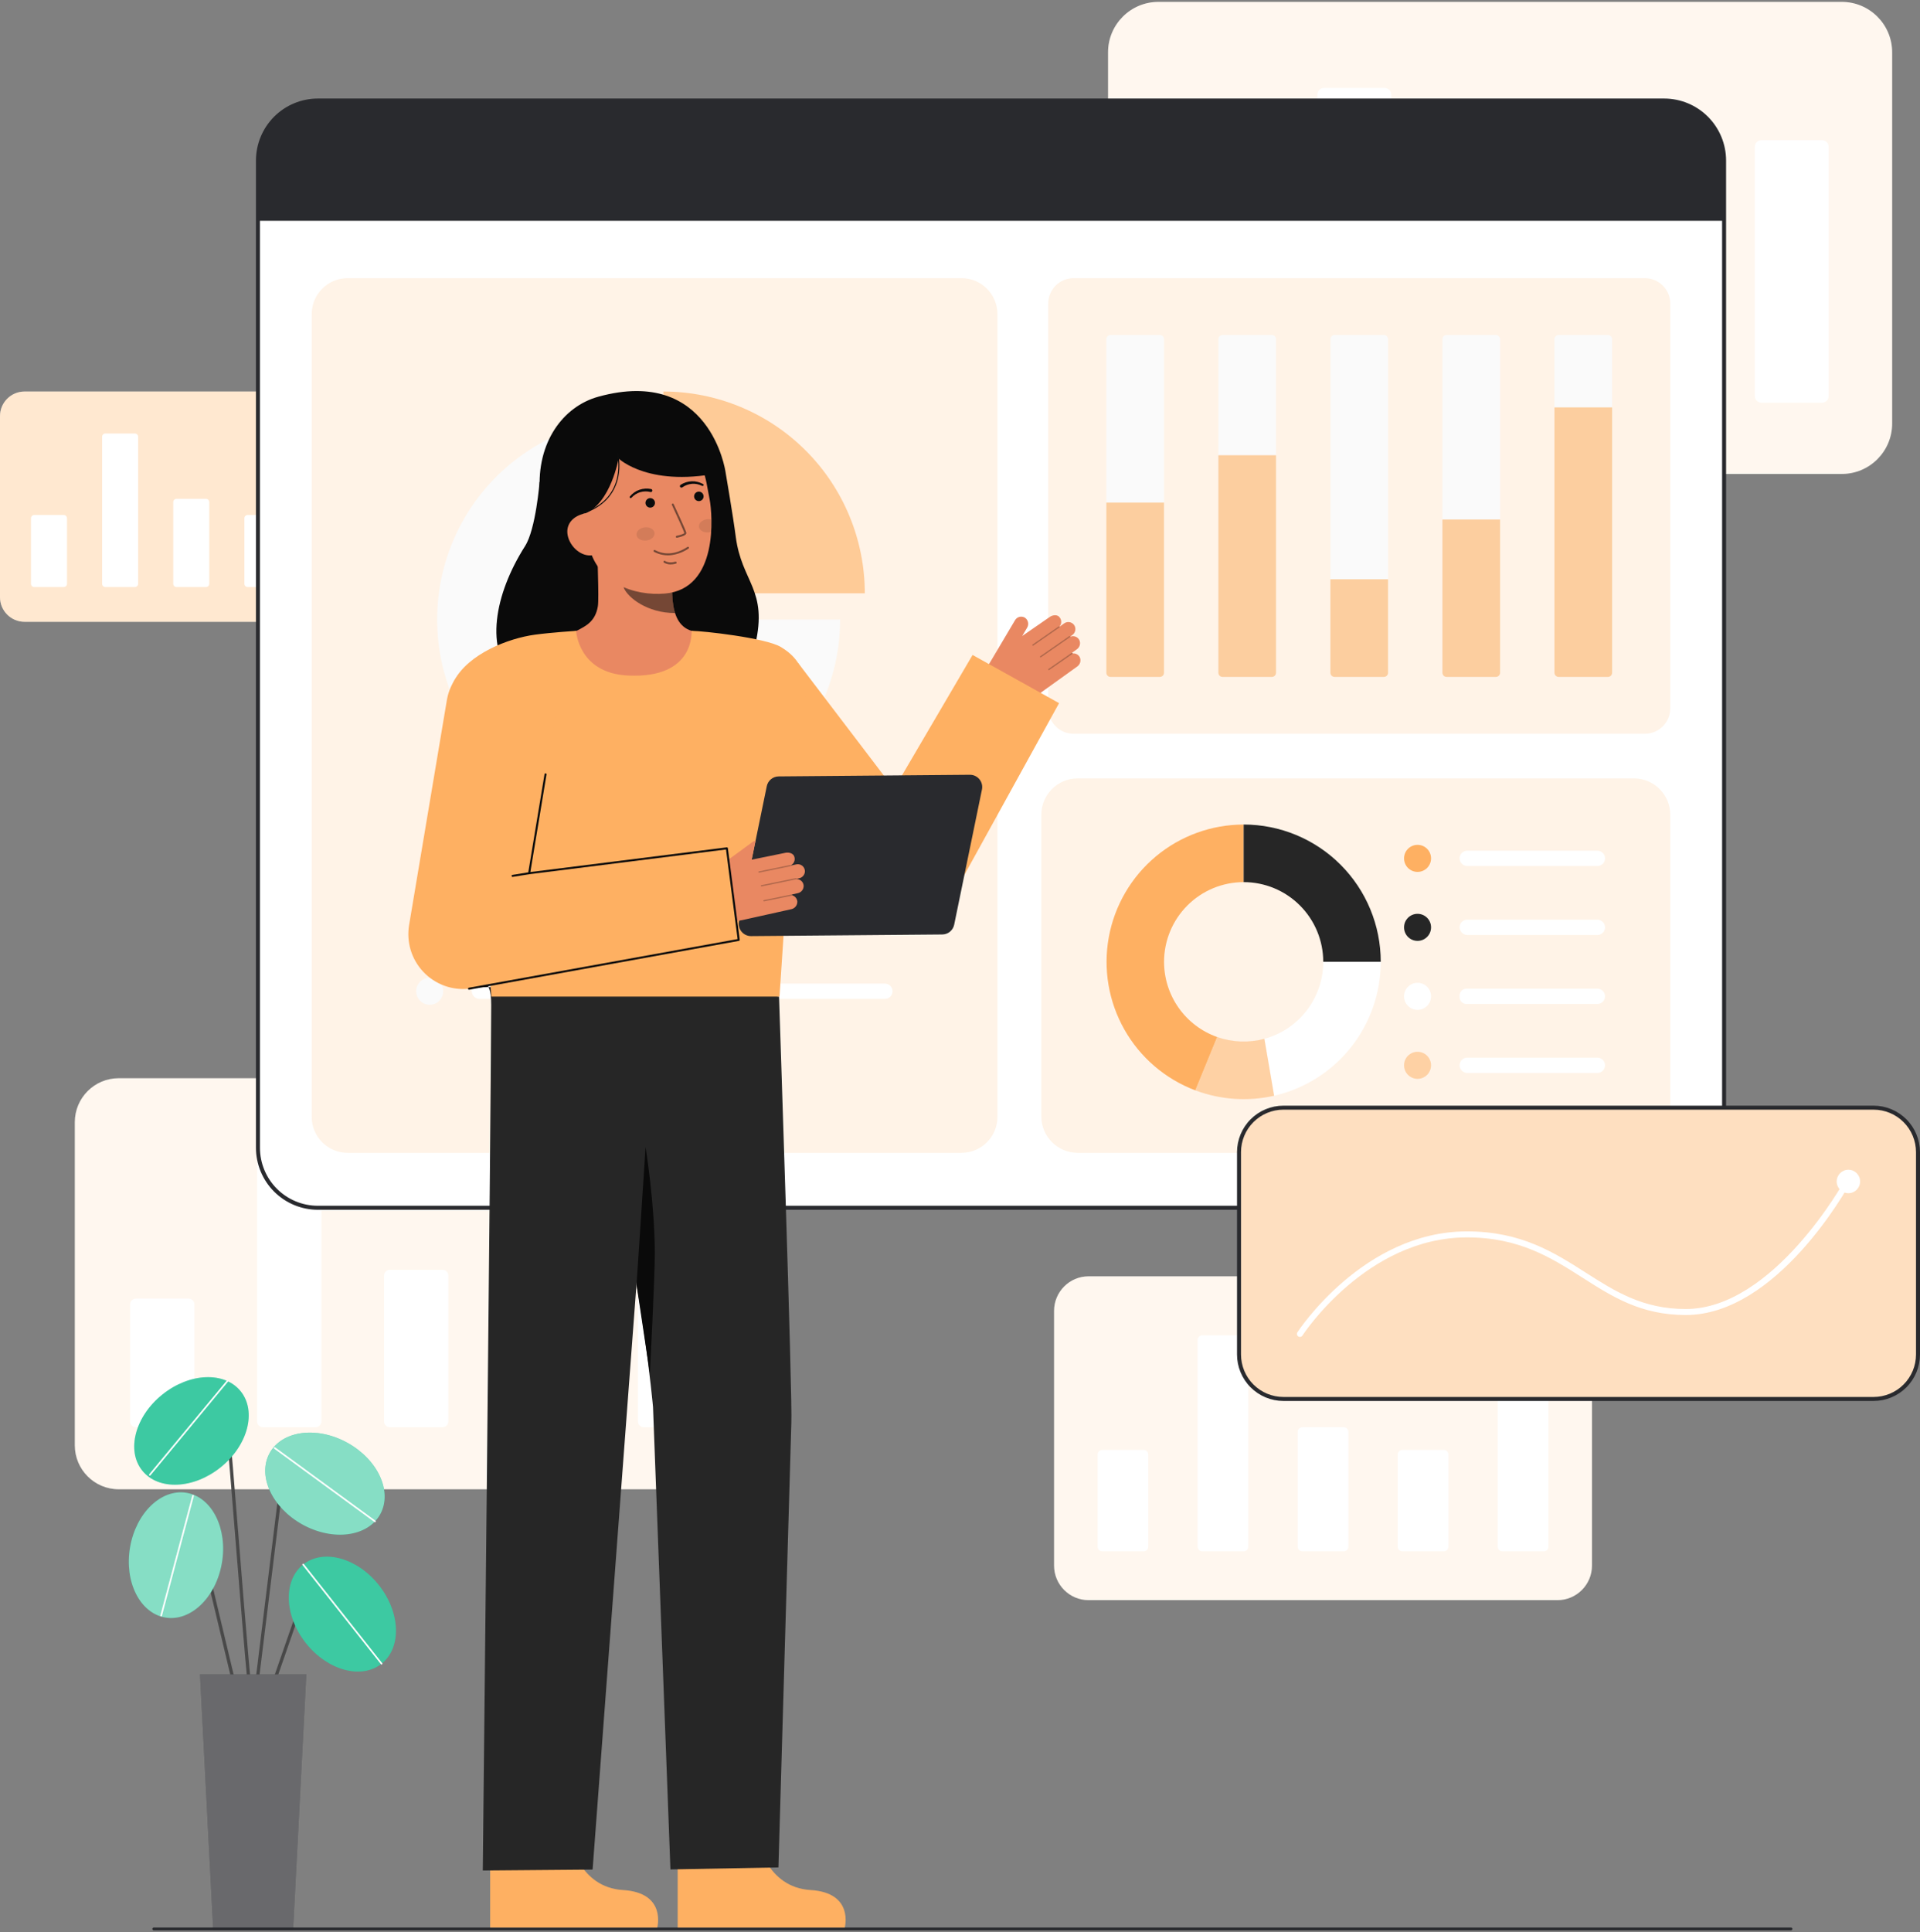 <svg width="654" height="658" viewBox="0 0 654 658" fill="none" xmlns="http://www.w3.org/2000/svg">
<rect x="0" y="0" width="654" height="658" fill="#808080" stroke="none"/>
<g clip-path="url(#clip0_390_1644)">
<path d="M530.5 434.633H370.811C364.31 434.633 359.04 439.91 359.04 446.42V533.132C359.04 539.642 364.31 544.919 370.811 544.919H530.5C537.001 544.919 542.272 539.642 542.272 533.132V446.42C542.272 439.91 537.001 434.633 530.5 434.633Z" fill="white"/>
<path opacity="0.1" d="M530.5 434.633H370.811C364.31 434.633 359.04 439.91 359.04 446.42V533.132C359.04 539.642 364.31 544.919 370.811 544.919H530.5C537.001 544.919 542.272 539.642 542.272 533.132V446.42C542.272 439.91 537.001 434.633 530.5 434.633Z" fill="#FEB062"/>
<path d="M491.799 493.768H477.66C476.799 493.768 476.101 494.466 476.101 495.328V526.71C476.101 527.572 476.799 528.27 477.66 528.27H491.799C492.66 528.27 493.358 527.572 493.358 526.71V495.328C493.358 494.466 492.66 493.768 491.799 493.768Z" fill="white"/>
<path d="M525.873 466.935H511.733C510.873 466.935 510.175 467.633 510.175 468.495V526.71C510.175 527.572 510.873 528.271 511.733 528.271H525.873C526.734 528.271 527.432 527.572 527.432 526.71V468.495C527.432 467.633 526.734 466.935 525.873 466.935Z" fill="white"/>
<path d="M389.577 493.768H375.437C374.576 493.768 373.878 494.466 373.878 495.328V526.71C373.878 527.572 374.576 528.27 375.437 528.27H389.577C390.437 528.27 391.135 527.572 391.135 526.71V495.328C391.135 494.466 390.437 493.768 389.577 493.768Z" fill="white"/>
<path d="M423.651 454.733H409.512C408.651 454.733 407.953 455.432 407.953 456.294V526.71C407.953 527.572 408.651 528.27 409.512 528.27H423.651C424.512 528.27 425.21 527.572 425.21 526.71V456.294C425.21 455.432 424.512 454.733 423.651 454.733Z" fill="white"/>
<path d="M457.725 486.034H443.586C442.725 486.034 442.027 486.733 442.027 487.595V526.71C442.027 527.572 442.725 528.27 443.586 528.27H457.725C458.586 528.27 459.284 527.572 459.284 526.71V487.595C459.284 486.733 458.586 486.034 457.725 486.034Z" fill="white"/>
<path d="M243.1 367.18H40.427C32.175 367.18 25.486 373.878 25.486 382.14V492.193C25.486 500.455 32.175 507.153 40.427 507.153H243.1C251.352 507.153 258.041 500.455 258.041 492.193V382.14C258.041 373.878 251.352 367.18 243.1 367.18Z" fill="white"/>
<path opacity="0.1" d="M243.1 367.18H40.427C32.175 367.18 25.486 373.878 25.486 382.14V492.193C25.486 500.455 32.175 507.153 40.427 507.153H243.1C251.352 507.153 258.041 500.455 258.041 492.193V382.14C258.041 373.878 251.352 367.18 243.1 367.18Z" fill="#FEB062"/>
<path d="M193.983 442.232H176.037C174.944 442.232 174.059 443.119 174.059 444.213V484.042C174.059 485.136 174.944 486.022 176.037 486.022H193.983C195.075 486.022 195.961 485.136 195.961 484.042V444.213C195.961 443.119 195.075 442.232 193.983 442.232Z" fill="white"/>
<path d="M237.229 408.177H219.283C218.19 408.177 217.305 409.064 217.305 410.157V484.043C217.305 485.137 218.19 486.024 219.283 486.024H237.229C238.321 486.024 239.207 485.137 239.207 484.043V410.157C239.207 409.064 238.321 408.177 237.229 408.177Z" fill="white"/>
<path d="M64.243 442.232H46.297C45.205 442.232 44.319 443.119 44.319 444.213V484.042C44.319 485.136 45.205 486.022 46.297 486.022H64.243C65.335 486.022 66.221 485.136 66.221 484.042V444.213C66.221 443.119 65.335 442.232 64.243 442.232Z" fill="white"/>
<path d="M107.49 392.691H89.543C88.451 392.691 87.565 393.578 87.565 394.672V484.042C87.565 485.136 88.451 486.023 89.543 486.023H107.49C108.582 486.023 109.468 485.136 109.468 484.042V394.672C109.468 393.578 108.582 392.691 107.49 392.691Z" fill="white"/>
<path d="M150.736 432.417H132.79C131.698 432.417 130.812 433.304 130.812 434.398V484.042C130.812 485.136 131.698 486.022 132.79 486.022H150.736C151.829 486.022 152.714 485.136 152.714 484.042V434.398C152.714 433.304 151.829 432.417 150.736 432.417Z" fill="white"/>
<path d="M627.356 0.642H394.587C385.11 0.642 377.428 8.334 377.428 17.823V144.219C377.428 153.709 385.11 161.401 394.587 161.401H627.356C636.833 161.401 644.516 153.709 644.516 144.219V17.823C644.516 8.334 636.833 0.642 627.356 0.642Z" fill="white"/>
<path opacity="0.1" d="M627.356 0.642H394.587C385.11 0.642 377.428 8.334 377.428 17.823V144.219C377.428 153.709 385.11 161.401 394.587 161.401H627.356C636.833 161.401 644.516 153.709 644.516 144.219V17.823C644.516 8.334 636.833 0.642 627.356 0.642Z" fill="#FEB062"/>
<path d="M570.946 86.841H550.335C549.081 86.841 548.063 87.859 548.063 89.115V134.859C548.063 136.115 549.081 137.134 550.335 137.134H570.946C572.201 137.134 573.218 136.115 573.218 134.859V89.115C573.218 87.859 572.201 86.841 570.946 86.841Z" fill="white"/>
<path d="M620.614 47.727H600.003C598.749 47.727 597.731 48.745 597.731 50.001V134.859C597.731 136.115 598.749 137.133 600.003 137.133H620.614C621.868 137.133 622.886 136.115 622.886 134.859V50.001C622.886 48.745 621.868 47.727 620.614 47.727Z" fill="white"/>
<path d="M421.941 86.841H401.33C400.075 86.841 399.058 87.859 399.058 89.115V134.859C399.058 136.115 400.075 137.134 401.33 137.134H421.941C423.195 137.134 424.212 136.115 424.212 134.859V89.115C424.212 87.859 423.195 86.841 421.941 86.841Z" fill="white"/>
<path d="M471.609 29.942H450.998C449.744 29.942 448.727 30.961 448.727 32.217V134.859C448.727 136.115 449.744 137.133 450.998 137.133H471.609C472.864 137.133 473.881 136.115 473.881 134.859V32.217C473.881 30.961 472.864 29.942 471.609 29.942Z" fill="white"/>
<path d="M521.277 75.567H500.666C499.412 75.567 498.395 76.586 498.395 77.842V134.858C498.395 136.114 499.412 137.133 500.666 137.133H521.277C522.532 137.133 523.549 136.114 523.549 134.858V77.842C523.549 76.586 522.532 75.567 521.277 75.567Z" fill="white"/>
<path d="M121.921 133.33H8.37C3.748 133.33 0 137.083 0 141.711V203.371C0 208 3.748 211.752 8.37 211.752H121.921C126.544 211.752 130.292 208 130.292 203.371V141.711C130.292 137.083 126.544 133.33 121.921 133.33Z" fill="white"/>
<path opacity="0.3" d="M121.921 133.33H8.37C3.748 133.33 0 137.083 0 141.711V203.371C0 208 3.748 211.752 8.37 211.752H121.921C126.544 211.752 130.292 208 130.292 203.371V141.711C130.292 137.083 126.544 133.33 121.921 133.33Z" fill="#FEB062"/>
<path d="M94.403 175.379H84.348C83.736 175.379 83.24 175.876 83.24 176.488V198.804C83.24 199.416 83.736 199.913 84.348 199.913H94.403C95.015 199.913 95.511 199.416 95.511 198.804V176.488C95.511 175.876 95.015 175.379 94.403 175.379Z" fill="white"/>
<path d="M118.632 156.299H108.577C107.965 156.299 107.469 156.796 107.469 157.408V198.804C107.469 199.416 107.965 199.913 108.577 199.913H118.632C119.244 199.913 119.74 199.416 119.74 198.804V157.408C119.74 156.796 119.244 156.299 118.632 156.299Z" fill="white"/>
<path d="M21.715 175.379H11.66C11.048 175.379 10.552 175.876 10.552 176.488V198.804C10.552 199.416 11.048 199.913 11.66 199.913H21.715C22.326 199.913 22.823 199.416 22.823 198.804V176.488C22.823 175.876 22.326 175.379 21.715 175.379Z" fill="white"/>
<path d="M45.944 147.623H35.889C35.277 147.623 34.781 148.12 34.781 148.732V198.804C34.781 199.417 35.277 199.913 35.889 199.913H45.944C46.556 199.913 47.052 199.417 47.052 198.804V148.732C47.052 148.12 46.556 147.623 45.944 147.623Z" fill="white"/>
<path d="M70.173 169.88H60.118C59.506 169.88 59.01 170.377 59.01 170.989V198.803C59.01 199.416 59.506 199.913 60.118 199.913H70.173C70.785 199.913 71.281 199.416 71.281 198.803V170.989C71.281 170.377 70.785 169.88 70.173 169.88Z" fill="white"/>
<path d="M108.256 411.294L566.875 411.294C578.138 411.294 587.268 402.152 587.268 390.875V54.659C587.268 43.382 578.138 34.24 566.875 34.24L108.256 34.24C96.994 34.24 87.864 43.382 87.864 54.659L87.864 390.875C87.864 402.152 96.994 411.294 108.256 411.294Z" fill="white"/>
<path d="M87.183 390.875V54.658C87.189 49.064 89.412 43.701 93.362 39.745C97.312 35.79 102.669 33.565 108.255 33.559H566.874C572.461 33.565 577.817 35.79 581.768 39.745C585.718 43.701 587.94 49.064 587.946 54.658V390.875C587.94 396.469 585.718 401.832 581.768 405.787C577.817 409.743 572.461 411.968 566.874 411.974H108.255C102.669 411.968 97.312 409.743 93.362 405.787C89.412 401.832 87.189 396.469 87.183 390.875V390.875ZM108.255 34.92C103.029 34.926 98.019 37.008 94.323 40.708C90.628 44.408 88.549 49.425 88.543 54.658V390.875C88.549 396.108 90.627 401.125 94.323 404.825C98.019 408.526 103.029 410.607 108.255 410.613H566.874C572.101 410.607 577.111 408.526 580.807 404.825C584.503 401.125 586.581 396.108 586.587 390.875V54.658C586.581 49.425 584.502 44.408 580.807 40.708C577.111 37.007 572.101 34.926 566.874 34.92H108.255Z" fill="#292A2E"/>
<path d="M87.864 54.656V75.203H587.265V54.656C587.265 49.241 585.116 44.047 581.292 40.218C577.468 36.389 572.281 34.237 566.872 34.237H108.256C102.848 34.237 97.661 36.389 93.837 40.218C90.012 44.047 87.864 49.241 87.864 54.656Z" fill="#292A2E"/>
<path d="M560.283 94.727H365.693C360.916 94.727 357.044 98.604 357.044 103.386V241.22C357.044 246.003 360.916 249.88 365.693 249.88H560.283C565.06 249.88 568.932 246.003 568.932 241.22V103.386C568.932 98.604 565.06 94.727 560.283 94.727Z" fill="white"/>
<path opacity="0.15" d="M560.283 94.727H365.693C360.916 94.727 357.044 98.604 357.044 103.386V241.22C357.044 246.003 360.916 249.88 365.693 249.88H560.283C565.06 249.88 568.932 246.003 568.932 241.22V103.386C568.932 98.604 565.06 94.727 560.283 94.727Z" fill="#FEB062"/>
<path d="M395.077 114.087H378.259C377.478 114.087 376.845 114.721 376.845 115.503V229.103C376.845 229.885 377.478 230.519 378.259 230.519H395.077C395.858 230.519 396.492 229.885 396.492 229.103V115.503C396.492 114.721 395.858 114.087 395.077 114.087Z" fill="#FAFAFA"/>
<path opacity="0.6" d="M376.845 171.16H396.49V229.103C396.49 229.478 396.34 229.838 396.075 230.104C395.81 230.37 395.45 230.519 395.075 230.519H378.259C377.884 230.519 377.524 230.37 377.259 230.104C376.994 229.838 376.845 229.478 376.845 229.103V171.16Z" fill="#FEB062"/>
<path d="M433.237 114.087H416.419C415.638 114.087 415.005 114.721 415.005 115.503V229.103C415.005 229.885 415.638 230.519 416.419 230.519H433.237C434.018 230.519 434.652 229.885 434.652 229.103V115.503C434.652 114.721 434.018 114.087 433.237 114.087Z" fill="#FAFAFA"/>
<path opacity="0.6" d="M415.005 155.023H434.65V229.102C434.65 229.478 434.501 229.838 434.235 230.104C433.97 230.369 433.61 230.519 433.235 230.519H416.419C416.044 230.519 415.684 230.369 415.419 230.104C415.154 229.838 415.005 229.478 415.005 229.102V155.023Z" fill="#FEB062"/>
<path d="M547.717 114.087H530.899C530.118 114.087 529.485 114.721 529.485 115.503V229.103C529.485 229.885 530.118 230.519 530.899 230.519H547.717C548.498 230.519 549.132 229.885 549.132 229.103V115.503C549.132 114.721 548.498 114.087 547.717 114.087Z" fill="#FAFAFA"/>
<path opacity="0.6" d="M529.485 138.742H549.13V229.103C549.13 229.479 548.981 229.839 548.715 230.105C548.45 230.37 548.09 230.52 547.715 230.52H530.9C530.525 230.52 530.165 230.37 529.9 230.105C529.635 229.839 529.486 229.479 529.486 229.103V138.742H529.485Z" fill="#FEB062"/>
<path d="M471.397 114.087H454.58C453.798 114.087 453.165 114.721 453.165 115.503V229.103C453.165 229.885 453.798 230.519 454.58 230.519H471.397C472.179 230.519 472.812 229.885 472.812 229.103V115.503C472.812 114.721 472.179 114.087 471.397 114.087Z" fill="#FAFAFA"/>
<path opacity="0.6" d="M453.165 197.261H472.81V229.103C472.81 229.478 472.661 229.839 472.396 230.104C472.13 230.37 471.77 230.519 471.395 230.519H454.58C454.204 230.519 453.845 230.37 453.579 230.104C453.314 229.839 453.165 229.478 453.165 229.103V197.261Z" fill="#FEB062"/>
<path d="M509.557 114.087H492.74C491.959 114.087 491.325 114.721 491.325 115.503V229.103C491.325 229.885 491.959 230.519 492.74 230.519H509.557C510.339 230.519 510.972 229.885 510.972 229.103V115.503C510.972 114.721 510.339 114.087 509.557 114.087Z" fill="#FAFAFA"/>
<path opacity="0.6" d="M491.323 176.915H510.968V229.102C510.968 229.478 510.819 229.838 510.553 230.104C510.288 230.369 509.928 230.518 509.553 230.518H492.739C492.554 230.518 492.37 230.482 492.198 230.411C492.026 230.339 491.87 230.235 491.739 230.104C491.608 229.972 491.504 229.816 491.432 229.644C491.361 229.472 491.325 229.288 491.325 229.102V176.915H491.323Z" fill="#FEB062"/>
<path opacity="0.15" d="M556.551 265.066H367.083C360.246 265.066 354.703 270.616 354.703 277.463V380.192C354.703 387.038 360.246 392.588 367.083 392.588H556.551C563.389 392.588 568.932 387.038 568.932 380.192V277.463C568.932 270.616 563.389 265.066 556.551 265.066Z" fill="#FEB062"/>
<path d="M482.851 296.92C485.393 296.92 487.453 294.857 487.453 292.312C487.453 289.767 485.393 287.704 482.851 287.704C480.31 287.704 478.25 289.767 478.25 292.312C478.25 294.857 480.31 296.92 482.851 296.92Z" fill="#FEB062"/>
<path d="M482.851 320.409C485.393 320.409 487.453 318.346 487.453 315.801C487.453 313.256 485.393 311.193 482.851 311.193C480.31 311.193 478.25 313.256 478.25 315.801C478.25 318.346 480.31 320.409 482.851 320.409Z" fill="#262626"/>
<path d="M482.851 343.898C485.393 343.898 487.453 341.835 487.453 339.291C487.453 336.746 485.393 334.683 482.851 334.683C480.31 334.683 478.25 336.746 478.25 339.291C478.25 341.835 480.31 343.898 482.851 343.898Z" fill="white"/>
<path opacity="0.5" d="M482.851 367.389C485.393 367.389 487.453 365.326 487.453 362.781C487.453 360.236 485.393 358.173 482.851 358.173C480.31 358.173 478.25 360.236 478.25 362.781C478.25 365.326 480.31 367.389 482.851 367.389Z" fill="#FEB062"/>
<path d="M546.714 292.31C546.714 293.001 546.44 293.664 545.952 294.153C545.464 294.642 544.802 294.917 544.111 294.917H499.877C499.262 294.928 498.661 294.727 498.176 294.348C497.691 293.969 497.35 293.434 497.212 292.834C497.135 292.455 497.142 292.063 497.235 291.687C497.328 291.312 497.503 290.961 497.747 290.662C497.992 290.362 498.3 290.121 498.649 289.955C498.998 289.789 499.38 289.703 499.766 289.703H544.111C544.453 289.703 544.792 289.77 545.107 289.901C545.423 290.032 545.71 290.224 545.952 290.466C546.194 290.709 546.386 290.996 546.517 291.312C546.647 291.629 546.715 291.968 546.714 292.31V292.31Z" fill="white"/>
<path d="M546.715 315.8C546.715 316.492 546.441 317.155 545.952 317.644C545.464 318.133 544.802 318.407 544.111 318.407H499.904C499.543 318.413 499.184 318.346 498.85 318.21C498.515 318.074 498.211 317.872 497.956 317.617C497.7 317.361 497.498 317.057 497.362 316.722C497.226 316.387 497.159 316.029 497.164 315.667C497.199 314.999 497.488 314.371 497.972 313.911C498.457 313.451 499.099 313.194 499.767 313.194H544.111C544.453 313.194 544.792 313.262 545.108 313.393C545.424 313.523 545.711 313.715 545.952 313.957C546.194 314.199 546.386 314.487 546.517 314.803C546.648 315.119 546.715 315.458 546.715 315.8V315.8Z" fill="white"/>
<path d="M546.715 339.291C546.715 339.982 546.44 340.645 545.952 341.134C545.464 341.623 544.802 341.898 544.111 341.898H499.498C498.878 341.898 498.283 341.651 497.845 341.212C497.406 340.773 497.16 340.177 497.16 339.556V339.026C497.16 338.405 497.406 337.809 497.845 337.37C498.283 336.931 498.878 336.685 499.498 336.685H544.111C544.453 336.684 544.792 336.752 545.108 336.883C545.423 337.014 545.71 337.206 545.952 337.448C546.194 337.69 546.386 337.977 546.517 338.293C546.647 338.609 546.715 338.948 546.715 339.291Z" fill="white"/>
<path d="M546.715 362.782C546.715 363.473 546.44 364.136 545.952 364.625C545.464 365.114 544.802 365.388 544.111 365.388H499.887C499.271 365.4 498.669 365.2 498.183 364.821C497.696 364.443 497.353 363.908 497.212 363.308C497.135 362.929 497.142 362.537 497.235 362.161C497.327 361.786 497.502 361.435 497.747 361.136C497.991 360.836 498.299 360.594 498.648 360.429C498.997 360.263 499.379 360.177 499.765 360.177H544.11C544.452 360.176 544.79 360.244 545.106 360.374C545.422 360.505 545.709 360.697 545.951 360.939C546.193 361.181 546.385 361.468 546.516 361.784C546.647 362.1 546.714 362.439 546.715 362.782Z" fill="white"/>
<path d="M396.506 327.546C396.507 333.162 398.247 338.641 401.488 343.226C404.728 347.811 409.308 351.278 414.598 353.148L407.159 371.314C396.927 367.454 388.373 360.121 382.986 350.594C377.599 341.066 375.722 329.949 377.68 319.178C379.639 308.407 385.309 298.665 393.704 291.65C402.098 284.636 412.685 280.792 423.619 280.79V300.402C416.429 300.402 409.533 303.261 404.448 308.352C399.364 313.442 396.507 320.346 396.506 327.546V327.546Z" fill="#FEB062"/>
<path d="M470.318 327.546H450.731C450.731 320.346 447.875 313.441 442.79 308.35C437.706 303.258 430.81 300.398 423.619 300.398V280.786C436.004 280.786 447.882 285.713 456.64 294.482C465.398 303.251 470.318 315.144 470.318 327.546V327.546Z" fill="#262626"/>
<path d="M470.318 327.546C470.317 338.141 466.723 348.422 460.126 356.706C453.529 364.99 444.318 370.785 434.002 373.144L430.685 353.759C436.438 352.202 441.519 348.791 445.143 344.053C448.767 339.315 450.731 333.514 450.732 327.546H470.318Z" fill="white"/>
<path opacity="0.5" d="M434.002 373.144C425.068 375.171 415.736 374.534 407.159 371.312L414.598 353.147C419.776 354.968 425.383 355.181 430.684 353.76L434.002 373.144Z" fill="#FEB062"/>
<path opacity="0.15" d="M327.52 94.727H118.409C111.651 94.727 106.173 100.212 106.173 106.978V380.337C106.173 387.103 111.651 392.588 118.409 392.588H327.52C334.277 392.588 339.755 387.103 339.755 380.337V106.978C339.755 100.212 334.277 94.727 327.52 94.727Z" fill="#FEB062"/>
<path d="M286.161 210.976C286.161 224.568 282.136 237.854 274.595 249.155C267.054 260.457 256.335 269.265 243.795 274.466C231.254 279.667 217.455 281.028 204.142 278.377C190.828 275.725 178.599 269.181 169.001 259.57C159.403 249.959 152.866 237.714 150.218 224.384C147.57 211.054 148.929 197.236 154.124 184.679C159.318 172.122 168.115 161.389 179.401 153.838C190.687 146.287 203.956 142.257 217.53 142.257V210.976H286.161Z" fill="#FAFAFA"/>
<path opacity="0.6" d="M294.576 202.05H225.949V133.33C244.15 133.331 261.606 140.571 274.476 153.459C287.346 166.346 294.576 183.825 294.576 202.05V202.05Z" fill="#FEB062"/>
<path opacity="0.6" d="M146.365 318.68C148.907 318.68 150.967 316.617 150.967 314.072C150.967 311.527 148.907 309.464 146.365 309.464C143.824 309.464 141.763 311.527 141.763 314.072C141.763 316.617 143.824 318.68 146.365 318.68Z" fill="#FEB062"/>
<path d="M146.365 342.17C148.907 342.17 150.967 340.107 150.967 337.562C150.967 335.017 148.907 332.954 146.365 332.954C143.824 332.954 141.763 335.017 141.763 337.562C141.763 340.107 143.824 342.17 146.365 342.17Z" fill="#FAFAFA"/>
<path opacity="0.6" d="M304.033 314.074C304.033 314.766 303.759 315.429 303.27 315.918C302.782 316.406 302.12 316.681 301.43 316.681H163.391C162.775 316.692 162.174 316.492 161.689 316.112C161.204 315.733 160.863 315.198 160.725 314.598C160.648 314.218 160.656 313.827 160.748 313.451C160.841 313.075 161.016 312.725 161.261 312.425C161.505 312.126 161.813 311.884 162.162 311.718C162.512 311.553 162.893 311.467 163.28 311.467H301.43C301.771 311.467 302.11 311.534 302.426 311.665C302.742 311.796 303.029 311.988 303.271 312.231C303.512 312.473 303.704 312.76 303.835 313.077C303.966 313.393 304.033 313.732 304.033 314.074V314.074Z" fill="#FEB062"/>
<path d="M304.033 337.561C304.033 338.252 303.759 338.915 303.27 339.404C302.782 339.893 302.12 340.168 301.43 340.168H163.417C163.056 340.173 162.698 340.106 162.363 339.97C162.028 339.835 161.724 339.633 161.469 339.377C161.213 339.122 161.011 338.818 160.875 338.483C160.739 338.148 160.672 337.789 160.677 337.428C160.712 336.76 161.001 336.131 161.485 335.671C161.97 335.211 162.612 334.954 163.28 334.954H301.43C301.771 334.954 302.11 335.022 302.426 335.153C302.742 335.284 303.029 335.476 303.27 335.718C303.512 335.96 303.704 336.247 303.835 336.563C303.966 336.88 304.033 337.219 304.033 337.561V337.561Z" fill="white"/>
<path d="M86.23 583.986C86.156 583.986 86.084 583.972 86.016 583.943C85.948 583.915 85.886 583.874 85.835 583.822C85.047 583.034 83.764 568.571 80.308 525.509C78.893 507.889 77.557 491.246 76.582 481.132C76.514 480.41 76.233 480.325 76.141 480.298C74.806 479.895 70.748 483.1 68.482 485.906C68.436 485.963 68.379 486.01 68.314 486.046C68.25 486.081 68.179 486.103 68.106 486.111C68.033 486.118 67.959 486.112 67.889 486.091C67.819 486.07 67.753 486.035 67.696 485.989C67.639 485.943 67.591 485.886 67.556 485.821C67.521 485.757 67.499 485.686 67.491 485.613C67.484 485.54 67.49 485.466 67.511 485.395C67.532 485.325 67.566 485.259 67.613 485.202C69.108 483.347 73.995 478.483 76.462 479.226C76.833 479.354 77.153 479.597 77.375 479.921C77.597 480.245 77.709 480.632 77.695 481.024C78.67 491.147 80.006 507.795 81.422 525.419C83.522 551.587 85.901 581.231 86.684 583.1C86.743 583.183 86.778 583.282 86.786 583.384C86.793 583.487 86.772 583.589 86.725 583.68C86.678 583.772 86.607 583.848 86.52 583.902C86.433 583.956 86.332 583.984 86.23 583.985V583.986Z" fill="#494949"/>
<path d="M75.148 499.692C84.42 492.25 87.493 480.666 82.012 473.819C76.531 466.972 64.571 467.455 55.299 474.897C46.026 482.339 42.953 493.923 48.434 500.77C53.916 507.616 65.876 507.134 75.148 499.692Z" fill="#0CBC8B"/>
<path opacity="0.2" d="M75.148 499.692C84.42 492.25 87.493 480.666 82.012 473.819C76.531 466.972 64.571 467.455 55.299 474.897C46.026 482.339 42.953 493.923 48.434 500.77C53.916 507.616 65.876 507.134 75.148 499.692Z" fill="white"/>
<path d="M51.032 502.51C50.979 502.51 50.928 502.495 50.883 502.467C50.838 502.438 50.802 502.398 50.78 502.35C50.757 502.301 50.749 502.248 50.756 502.195C50.762 502.143 50.784 502.093 50.818 502.052L77.243 470.144C77.29 470.087 77.358 470.051 77.432 470.044C77.506 470.037 77.579 470.06 77.636 470.107C77.693 470.155 77.729 470.223 77.736 470.297C77.743 470.371 77.72 470.444 77.673 470.501L51.248 502.41C51.222 502.441 51.189 502.467 51.151 502.484C51.114 502.502 51.074 502.511 51.032 502.51V502.51Z" fill="white"/>
<path d="M91.993 577.145C91.904 577.145 91.817 577.123 91.737 577.082C91.658 577.041 91.59 576.982 91.538 576.909C91.487 576.837 91.453 576.753 91.441 576.664C91.428 576.576 91.437 576.486 91.466 576.402L101.39 547.819C101.682 546.979 102.18 546.225 102.838 545.628C103.496 545.03 104.294 544.608 105.157 544.399C106.021 544.191 106.923 544.202 107.781 544.433C108.638 544.664 109.425 545.107 110.067 545.722L115.315 550.741C115.419 550.845 115.478 550.985 115.48 551.131C115.482 551.278 115.426 551.419 115.325 551.525C115.224 551.631 115.085 551.693 114.939 551.698C114.793 551.702 114.65 551.649 114.543 551.55L109.295 546.531C108.788 546.046 108.167 545.696 107.49 545.513C106.813 545.331 106.101 545.322 105.419 545.486C104.737 545.651 104.107 545.985 103.588 546.456C103.068 546.928 102.675 547.523 102.445 548.186L92.521 576.773C92.482 576.882 92.411 576.976 92.316 577.043C92.222 577.11 92.109 577.145 91.993 577.145V577.145Z" fill="#494949"/>
<path d="M129.976 566.566C136.847 561.12 136.439 549.141 129.064 539.811C121.688 530.482 110.139 527.333 103.267 532.779C96.396 538.226 96.804 550.204 104.179 559.534C111.555 568.864 123.104 572.012 129.976 566.566Z" fill="#0CBC8B"/>
<path d="M81.72 582.163C81.595 582.163 81.473 582.12 81.374 582.042C81.275 581.964 81.206 581.855 81.177 581.733L64.523 511.994C64.409 511.518 64.167 511.083 63.822 510.737C63.478 510.39 63.045 510.146 62.57 510.03C62.096 509.914 61.599 509.931 61.134 510.08C60.668 510.229 60.253 510.503 59.934 510.873L54.799 516.814C54.752 516.872 54.693 516.92 54.627 516.955C54.561 516.99 54.489 517.011 54.414 517.017C54.34 517.024 54.265 517.015 54.194 516.992C54.123 516.969 54.057 516.932 54.001 516.883C53.944 516.834 53.898 516.775 53.865 516.708C53.832 516.64 53.813 516.567 53.809 516.493C53.804 516.418 53.815 516.343 53.84 516.273C53.865 516.202 53.904 516.138 53.954 516.083L59.089 510.141C59.543 509.615 60.133 509.226 60.794 509.015C61.455 508.804 62.161 508.779 62.835 508.944C63.509 509.108 64.125 509.456 64.614 509.948C65.104 510.44 65.448 511.058 65.61 511.734L82.263 581.473C82.281 581.545 82.284 581.619 82.272 581.691C82.26 581.764 82.235 581.833 82.196 581.896C82.158 581.958 82.108 582.013 82.048 582.056C81.989 582.099 81.922 582.13 81.85 582.147C81.808 582.157 81.764 582.163 81.72 582.163V582.163Z" fill="#494949"/>
<path d="M75.574 532.31C77.599 520.585 72.24 509.868 63.605 508.373C54.969 506.878 46.327 515.17 44.302 526.895C42.277 538.62 47.636 549.337 56.272 550.832C64.907 552.328 73.549 544.035 75.574 532.31Z" fill="#0CBC8B"/>
<path d="M86.23 583.985C86.207 583.985 86.185 583.984 86.162 583.981C86.015 583.963 85.881 583.887 85.79 583.77C85.699 583.654 85.658 583.505 85.675 583.358L96.312 496.883C96.428 495.941 96.813 495.052 97.421 494.324C98.029 493.596 98.834 493.059 99.74 492.778C100.645 492.497 101.612 492.484 102.525 492.741C103.438 492.997 104.257 493.512 104.885 494.223L117.043 508.011C117.091 508.066 117.128 508.13 117.152 508.2C117.176 508.269 117.186 508.343 117.182 508.416C117.177 508.489 117.158 508.561 117.126 508.627C117.094 508.693 117.049 508.752 116.994 508.801C116.939 508.85 116.875 508.887 116.805 508.911C116.736 508.935 116.663 508.945 116.589 508.94C116.516 508.936 116.445 508.917 116.379 508.885C116.313 508.852 116.254 508.807 116.205 508.752L104.047 494.965C103.562 494.415 102.929 494.017 102.224 493.819C101.518 493.62 100.771 493.63 100.071 493.847C99.371 494.064 98.749 494.479 98.279 495.042C97.809 495.604 97.511 496.291 97.421 497.019L86.784 583.494C86.768 583.63 86.702 583.754 86.6 583.845C86.498 583.935 86.367 583.985 86.23 583.985V583.985Z" fill="#494949"/>
<path d="M129.511 515.673C133.753 507.994 128.762 497.101 118.363 491.341C107.965 485.582 96.096 487.138 91.855 494.816C87.613 502.495 92.603 513.389 103.002 519.148C113.401 524.907 125.269 523.352 129.511 515.673Z" fill="#0CBC8B"/>
<path opacity="0.2" d="M129.976 566.566C136.847 561.12 136.439 549.141 129.064 539.811C121.688 530.482 110.139 527.333 103.267 532.779C96.396 538.226 96.804 550.204 104.179 559.534C111.555 568.864 123.104 572.012 129.976 566.566Z" fill="white"/>
<path opacity="0.5" d="M75.574 532.31C77.599 520.585 72.24 509.868 63.605 508.373C54.969 506.878 46.327 515.17 44.302 526.895C42.277 538.62 47.636 549.337 56.272 550.832C64.907 552.328 73.549 544.035 75.574 532.31Z" fill="white"/>
<path opacity="0.5" d="M129.511 515.673C133.753 507.994 128.762 497.101 118.363 491.341C107.965 485.582 96.096 487.138 91.855 494.816C87.613 502.495 92.603 513.389 103.002 519.148C113.401 524.907 125.269 523.352 129.511 515.673Z" fill="white"/>
<path d="M99.835 657.359H72.624L68.116 570.187H104.344L99.835 657.359Z" fill="#292A2E"/>
<path opacity="0.3" d="M99.835 657.359H72.624L68.116 570.187H104.344L99.835 657.359Z" fill="white"/>
<path d="M129.979 566.843C129.936 566.843 129.895 566.834 129.857 566.815C129.818 566.797 129.785 566.77 129.759 566.737L103.05 532.951C103.027 532.922 103.011 532.889 103 532.854C102.99 532.818 102.987 532.781 102.992 532.745C102.996 532.708 103.007 532.673 103.025 532.641C103.043 532.609 103.067 532.581 103.095 532.558C103.124 532.535 103.157 532.518 103.192 532.508C103.228 532.498 103.265 532.495 103.301 532.499C103.338 532.503 103.373 532.514 103.405 532.532C103.437 532.55 103.465 532.574 103.488 532.603L130.197 566.39C130.243 566.448 130.264 566.522 130.256 566.596C130.247 566.669 130.209 566.736 130.151 566.782C130.102 566.822 130.041 566.843 129.979 566.843V566.843Z" fill="white"/>
<path d="M127.735 518.38C127.676 518.38 127.618 518.361 127.571 518.326L93.393 493.337C93.362 493.316 93.336 493.289 93.316 493.258C93.295 493.226 93.282 493.191 93.275 493.154C93.269 493.117 93.27 493.079 93.279 493.043C93.287 493.007 93.303 492.972 93.325 492.942C93.347 492.912 93.375 492.886 93.407 492.867C93.439 492.848 93.475 492.835 93.511 492.83C93.548 492.825 93.586 492.827 93.622 492.836C93.658 492.846 93.692 492.863 93.722 492.886L127.9 517.874C127.948 517.909 127.983 517.958 128.001 518.014C128.019 518.071 128.019 518.131 128.001 518.187C127.983 518.243 127.947 518.292 127.899 518.327C127.852 518.362 127.794 518.38 127.735 518.38V518.38Z" fill="white"/>
<path d="M54.886 550.467C54.861 550.467 54.837 550.464 54.813 550.457C54.742 550.438 54.681 550.391 54.644 550.328C54.607 550.264 54.597 550.188 54.615 550.117L65.496 509.299C65.515 509.228 65.562 509.168 65.625 509.131C65.689 509.094 65.764 509.083 65.835 509.101C65.906 509.12 65.967 509.167 66.004 509.23C66.041 509.294 66.052 509.37 66.033 509.441L55.155 550.259C55.139 550.319 55.104 550.371 55.056 550.409C55.007 550.446 54.947 550.467 54.886 550.467V550.467Z" fill="white"/>
<path d="M610.054 657.359H52.374C52.248 657.359 52.127 657.309 52.038 657.22C51.949 657.13 51.898 657.009 51.898 656.883C51.898 656.756 51.949 656.635 52.038 656.546C52.127 656.456 52.248 656.406 52.374 656.406H610.054C610.18 656.406 610.301 656.456 610.39 656.546C610.479 656.635 610.53 656.756 610.53 656.883C610.53 657.009 610.479 657.13 610.39 657.22C610.301 657.309 610.18 657.359 610.054 657.359Z" fill="#292A2E"/>
<path d="M194.255 626.816C194.255 626.816 197.324 642.747 212.218 643.637C227.111 644.527 223.883 656.406 223.883 656.406H166.963V627.928L194.255 626.816Z" fill="#FEB062"/>
<path d="M163.103 336.233C163.103 336.233 167.36 331.445 167.322 342.307C167.182 382.825 164.451 636.983 164.451 636.983L201.855 636.669L224.513 334.587L163.103 336.233Z" fill="#262626"/>
<path d="M258.125 626.816C258.125 626.816 261.195 642.747 276.09 643.634C290.985 644.522 287.755 656.404 287.755 656.404H230.833V627.928L258.125 626.816Z" fill="#FEB062"/>
<path d="M265.36 339.38C265.36 339.38 270.032 477.859 269.547 484.627L265.153 635.932L228.367 636.613L222.435 479.152C222.435 479.152 218.547 435.718 208.066 395.385C202.704 374.684 199.477 353.488 198.436 332.128V332.128L265.36 339.38Z" fill="#262626"/>
<path d="M216.831 437.562L219.898 390.592C219.898 390.592 223.049 410.119 223.049 426.949C223.049 435.176 221.357 467.748 221.357 467.748L216.831 437.562Z" fill="#0A0A0A"/>
<path d="M162.697 336.229L162.574 336.236C162.574 336.236 162.664 333.874 162.697 336.229Z" fill="#333333"/>
<path d="M162.85 336.229L162.728 336.236C162.728 336.236 162.816 333.874 162.85 336.229Z" fill="#333333"/>
<path d="M367.812 223.83C367.587 223.384 367.229 223.018 366.787 222.784C366.345 222.55 365.842 222.458 365.346 222.523C365.351 222.479 365.341 222.435 365.319 222.396C365.296 222.367 365.265 222.344 365.231 222.329C365.196 222.315 365.158 222.31 365.121 222.315L366.793 221.115C367.294 220.772 367.654 220.259 367.806 219.671C367.959 219.083 367.893 218.459 367.621 217.916C367.336 217.388 366.866 216.984 366.3 216.784C365.735 216.584 365.116 216.601 364.563 216.833C364.567 216.809 364.551 216.787 364.548 216.765L365.235 216.272C365.705 215.947 366.048 215.469 366.207 214.919C366.366 214.37 366.33 213.782 366.106 213.255C365.959 212.928 365.741 212.638 365.468 212.406C365.195 212.174 364.874 212.005 364.528 211.912C364.182 211.818 363.819 211.803 363.467 211.867C363.114 211.931 362.78 212.073 362.489 212.281L360.903 213.42C360.898 213.411 360.903 213.4 360.897 213.391C360.891 213.382 360.873 213.379 360.864 213.369C361.228 212.959 361.442 212.437 361.471 211.889C361.5 211.341 361.342 210.799 361.023 210.353C360.275 209.146 358.547 209.394 357.521 210.129L348.187 216.585L349.855 213.773C350.19 213.231 350.308 212.583 350.185 211.958C350.062 211.333 349.706 210.777 349.191 210.404C348.917 210.221 348.61 210.096 348.287 210.036C347.964 209.976 347.632 209.982 347.311 210.055C346.99 210.128 346.688 210.265 346.422 210.459C346.156 210.652 345.933 210.898 345.765 211.181L336.656 226.537C335.587 228.339 335.262 230.487 335.75 232.525C336.237 234.562 337.499 236.33 339.267 237.451V237.451C341.318 238.751 343.709 239.408 346.135 239.338C348.562 239.269 350.912 238.475 352.884 237.059L366.98 226.942C367.449 226.593 367.786 226.096 367.937 225.531C368.088 224.966 368.044 224.367 367.812 223.83V223.83Z" fill="#E98862"/>
<g opacity="0.25">
<path d="M351.666 219.8C351.7 219.847 351.751 219.879 351.808 219.889C351.866 219.899 351.925 219.885 351.973 219.852L360.842 213.701C360.866 213.685 360.887 213.663 360.903 213.639C360.919 213.614 360.929 213.586 360.935 213.557C360.94 213.529 360.939 213.499 360.933 213.47C360.927 213.442 360.915 213.414 360.899 213.39C360.882 213.366 360.861 213.345 360.836 213.33C360.811 213.314 360.784 213.303 360.755 213.298C360.726 213.292 360.696 213.293 360.668 213.299C360.639 213.305 360.612 213.317 360.588 213.334L351.719 219.485C351.67 219.518 351.637 219.57 351.626 219.628C351.616 219.687 351.629 219.747 351.662 219.796L351.666 219.8Z" fill="#0C0C0C"/>
</g>
<g opacity="0.25">
<path d="M354.267 223.792C354.301 223.839 354.353 223.871 354.41 223.881C354.468 223.891 354.527 223.877 354.574 223.844L364.473 216.98C364.521 216.946 364.554 216.894 364.565 216.836C364.575 216.777 364.562 216.717 364.529 216.669C364.494 216.621 364.442 216.589 364.384 216.579C364.327 216.568 364.267 216.58 364.218 216.612L354.32 223.476C354.272 223.51 354.238 223.562 354.228 223.62C354.217 223.679 354.23 223.739 354.264 223.788L354.267 223.792Z" fill="#0C0C0C"/>
</g>
<g opacity="0.25">
<path d="M357.06 228.13C357.094 228.178 357.145 228.21 357.203 228.219C357.26 228.229 357.319 228.216 357.367 228.183L365.263 222.707C365.311 222.673 365.345 222.622 365.355 222.563C365.366 222.505 365.353 222.445 365.319 222.396C365.286 222.347 365.234 222.314 365.176 222.303C365.117 222.293 365.057 222.306 365.009 222.34L357.113 227.815C357.064 227.849 357.031 227.901 357.02 227.959C357.01 228.017 357.023 228.078 357.056 228.126L357.06 228.13Z" fill="#0C0C0C"/>
</g>
<path d="M331.281 223.04L304.528 268.664L271.883 225.79L244.771 250.263L291.069 310.303L291.372 310.73C293.225 313.272 295.694 315.299 298.546 316.621C301.398 317.943 304.539 318.516 307.674 318.286C310.808 318.056 313.832 317.031 316.462 315.308C319.091 313.584 321.239 311.218 322.703 308.434L360.747 239.449L331.281 223.04Z" fill="#FEB062"/>
<path d="M301.904 274.15C301.845 274.15 301.788 274.135 301.737 274.107C301.686 274.078 301.644 274.037 301.613 273.988C301.583 273.938 301.565 273.881 301.563 273.823C301.561 273.764 301.574 273.707 301.6 273.655L304.224 268.508C304.265 268.428 304.336 268.367 304.422 268.34C304.508 268.312 304.601 268.32 304.681 268.361C304.761 268.402 304.822 268.473 304.85 268.559C304.877 268.645 304.87 268.738 304.829 268.819L302.206 273.964C302.178 274.02 302.134 274.067 302.081 274.1C302.028 274.133 301.966 274.15 301.904 274.15Z" fill="#0C0C0C"/>
<path d="M269.998 268.403L269.181 282.813L269.86 282.852L270.677 268.442L269.998 268.403Z" fill="#0C0C0C"/>
<path d="M183.79 164.114C183.79 164.114 182.537 180.154 178.863 185.936C168.285 202.582 165.059 221.409 175.343 231.383C185.627 241.357 251.948 242.267 257.235 219.656C261.685 200.623 252.631 198.467 250.604 182.698C249.687 175.563 247.111 160.597 247.111 160.597" fill="#0A0A0A"/>
<path d="M240.351 216.042C240.237 216.027 238.966 237.136 214.476 235.296C197.521 234.024 191.476 216.012 191.087 216.012C192.915 215.624 195.994 215.059 196.805 214.624C199.475 213.188 202.778 211.693 203.639 206.502C204.135 203.507 203.294 188.202 203.553 185.175L229.578 190.991C229.214 197.385 226.669 212.207 235.589 214.831C237.074 215.264 238.673 215.663 240.351 216.042Z" fill="#E98862"/>
<path opacity="0.52" d="M229.943 208.773C229.535 207.458 229.272 206.102 229.16 204.729C228.873 201.596 228.93 198.442 229.33 195.322C224.04 194.607 219.057 192.421 214.946 189.012C214.463 190.799 211.805 198.609 212.541 200.305C213.932 203.516 220.468 208.773 229.943 208.773Z" fill="#0C0C0C"/>
<path d="M226.493 202.13C216.221 203.005 202.994 198.742 200.402 185.029L198.063 172.656C195.471 158.943 200.563 146.464 213.458 144.02C226.352 141.577 238.092 150.867 240.684 164.579L241.719 170.057C242.714 175.318 244.82 200.569 226.493 202.13Z" fill="#E98862"/>
<path d="M238.044 170.654C238.937 170.654 239.661 169.929 239.661 169.036C239.661 168.142 238.937 167.417 238.044 167.417C237.151 167.417 236.428 168.142 236.428 169.036C236.428 169.929 237.151 170.654 238.044 170.654Z" fill="#0C0C0C"/>
<path d="M221.485 172.869C222.377 172.869 223.101 172.144 223.101 171.25C223.101 170.356 222.377 169.632 221.485 169.632C220.592 169.632 219.868 170.356 219.868 171.25C219.868 172.144 220.592 172.869 221.485 172.869Z" fill="#0C0C0C"/>
<path opacity="0.52" d="M230.571 183.12L230.596 183.116C231.118 183.013 231.635 182.881 232.143 182.722C232.9 182.477 233.894 182.074 233.764 181.387C233.617 180.606 229.886 172.581 229.461 171.669C229.443 171.629 229.417 171.593 229.385 171.563C229.353 171.533 229.315 171.51 229.274 171.495C229.233 171.48 229.19 171.473 229.146 171.475C229.102 171.477 229.06 171.487 229.02 171.506C228.98 171.524 228.945 171.55 228.915 171.582C228.886 171.615 228.863 171.653 228.848 171.694C228.833 171.735 228.827 171.779 228.829 171.822C228.831 171.866 228.842 171.909 228.861 171.948C230.452 175.367 233.014 180.985 233.113 181.511C233.028 181.755 231.769 182.218 230.473 182.464C230.388 182.478 230.312 182.526 230.262 182.596C230.211 182.666 230.19 182.754 230.203 182.839C230.215 182.925 230.261 183.002 230.33 183.054C230.399 183.106 230.485 183.13 230.571 183.119V183.12Z" fill="#0C0C0C"/>
<path opacity="0.52" d="M228.663 189.036C230.766 188.763 232.776 187.999 234.53 186.805C234.603 186.756 234.655 186.681 234.673 186.595C234.691 186.509 234.674 186.419 234.626 186.346C234.578 186.272 234.503 186.221 234.417 186.202C234.331 186.184 234.242 186.201 234.168 186.249C230.372 188.725 226.6 189.126 223.261 187.406C223.193 187.369 223.124 187.336 223.053 187.307C222.97 187.277 222.879 187.281 222.799 187.319C222.72 187.356 222.658 187.423 222.629 187.506C222.599 187.589 222.603 187.68 222.64 187.76C222.678 187.84 222.745 187.901 222.828 187.931C222.854 187.942 222.896 187.965 222.958 187.999C224.714 188.906 226.7 189.267 228.663 189.036V189.036Z" fill="#0C0C0C"/>
<path d="M187.747 176.967L199.307 174.846C208.06 171.298 210.708 156.124 210.708 156.124C210.708 156.124 221.341 166.502 247.11 160.6C247.11 160.6 241.944 124.616 203.874 135.076C191.598 138.45 182.788 150.836 183.886 167.39C184.656 178.994 187.747 176.967 187.747 176.967Z" fill="#0A0A0A"/>
<path d="M201.993 189.055C198.075 189.797 194.104 186.201 193.36 182.278C192.616 178.354 195.386 175.588 199.305 174.846L201.82 177.092L205.359 188.416L201.993 189.055Z" fill="#E98862"/>
<path d="M231.823 165.107C232.966 164.368 234.287 163.95 235.646 163.898C236.316 163.868 236.986 163.939 237.634 164.109C238.276 164.274 238.895 164.519 239.475 164.839C239.557 164.879 239.62 164.95 239.65 165.037C239.679 165.123 239.674 165.218 239.634 165.3C239.595 165.383 239.524 165.446 239.438 165.476C239.352 165.507 239.257 165.502 239.175 165.463L239.15 165.452C238.614 165.187 238.046 164.992 237.46 164.87C236.881 164.745 236.287 164.71 235.698 164.763C234.529 164.861 233.406 165.267 232.445 165.94L232.413 165.963C232.358 166.004 232.296 166.033 232.229 166.049C232.163 166.065 232.094 166.067 232.026 166.057C231.959 166.046 231.894 166.022 231.836 165.986C231.778 165.951 231.727 165.904 231.687 165.848C231.647 165.793 231.618 165.73 231.602 165.664C231.586 165.597 231.583 165.528 231.594 165.461C231.604 165.393 231.628 165.328 231.664 165.27C231.7 165.212 231.746 165.161 231.802 165.121L231.823 165.107Z" fill="#0C0C0C"/>
<path d="M221.514 167.538C220.375 167.258 219.182 167.285 218.057 167.617C217.487 167.78 216.946 168.028 216.451 168.353C215.949 168.68 215.49 169.069 215.085 169.51L215.067 169.528C215.004 169.592 214.918 169.629 214.828 169.63C214.739 169.632 214.652 169.598 214.586 169.537C214.52 169.476 214.481 169.391 214.477 169.302C214.472 169.212 214.502 169.124 214.561 169.056C214.987 168.547 215.476 168.095 216.015 167.709C216.558 167.316 217.157 167.008 217.792 166.794C219.079 166.351 220.461 166.262 221.794 166.538C221.929 166.567 222.047 166.648 222.122 166.765C222.197 166.881 222.223 167.022 222.194 167.158C222.165 167.293 222.084 167.411 221.968 167.487C221.851 167.562 221.71 167.588 221.575 167.559L221.554 167.553L221.514 167.538Z" fill="#0C0C0C"/>
<path opacity="0.52" d="M229.11 192.151C229.491 192.107 229.868 192.031 230.236 191.924C230.32 191.9 230.392 191.843 230.434 191.766C230.477 191.689 230.487 191.598 230.463 191.513C230.439 191.429 230.382 191.357 230.305 191.315C230.228 191.272 230.137 191.262 230.053 191.286C227.836 191.925 226.576 191.082 226.524 191.042C226.452 190.992 226.362 190.972 226.276 190.987C226.189 191.003 226.112 191.052 226.061 191.124C226.011 191.196 225.991 191.286 226.007 191.372C226.022 191.459 226.071 191.536 226.143 191.587C227.037 192.113 228.086 192.312 229.11 192.151V192.151Z" fill="#0C0C0C"/>
<path d="M199.333 174.699L199.218 174.378C213.863 169.114 210.281 154.724 210.244 154.579L210.572 154.492C210.611 154.64 214.274 169.328 199.333 174.699Z" fill="#0C0C0C"/>
<path opacity="0.1" d="M220.126 184.073C221.817 183.89 223.079 182.736 222.945 181.495C222.812 180.253 221.333 179.394 219.643 179.576C217.952 179.759 216.69 180.913 216.824 182.154C216.957 183.396 218.436 184.255 220.126 184.073Z" fill="#0C0C0C"/>
<path opacity="0.1" d="M238.077 179.377C238.213 180.617 239.692 181.474 241.384 181.295C241.676 181.263 241.964 181.201 242.244 181.11C242.339 179.634 242.36 178.214 242.332 176.899C241.864 176.776 241.378 176.742 240.898 176.798C239.207 176.977 237.945 178.131 238.077 179.377Z" fill="#0C0C0C"/>
<path d="M270.779 262.514C270.007 271.588 266.255 328.202 265.513 339.38H167.377C166.799 329.299 160.128 285.217 157.938 265.504C155.848 246.693 151.747 237.275 154.753 231.713C159.665 222.624 173.087 217.372 182.239 216.131C187.828 215.374 196.233 214.831 196.233 214.831C196.233 214.831 196.945 229.247 213.916 230.049C237.017 231.138 235.474 214.831 235.589 214.831C239.331 214.831 260.711 217.203 265.942 220.307C280.192 228.759 272.416 243.288 270.779 262.514Z" fill="#FEB062"/>
<path d="M334.479 268.854L325.019 314.891C324.828 315.826 324.323 316.667 323.587 317.274C322.852 317.881 321.93 318.217 320.977 318.226L255.84 318.781C255.218 318.787 254.604 318.653 254.041 318.389C253.478 318.126 252.981 317.74 252.586 317.259C252.191 316.778 251.909 316.216 251.76 315.612C251.61 315.008 251.598 314.378 251.723 313.768L261.183 267.73C261.375 266.796 261.881 265.955 262.618 265.349C263.354 264.743 264.275 264.408 265.228 264.399L330.366 263.844C330.987 263.839 331.601 263.974 332.163 264.237C332.726 264.5 333.222 264.886 333.616 265.367C334.01 265.847 334.293 266.409 334.442 267.013C334.591 267.616 334.604 268.245 334.479 268.854Z" fill="#292A2E"/>
<path d="M273.74 301.555C273.774 302.161 273.589 302.759 273.218 303.24C272.847 303.72 272.316 304.05 271.721 304.168L269.716 304.611C269.752 304.623 269.784 304.643 269.81 304.671C269.836 304.698 269.855 304.731 269.865 304.767C269.87 304.81 269.861 304.853 269.838 304.89C270.32 305.026 270.748 305.308 271.062 305.699C271.377 306.089 271.562 306.568 271.592 307.068C271.595 307.651 271.401 308.219 271.042 308.678C270.683 309.137 270.18 309.462 269.614 309.6L252.681 313.364C251.816 313.559 250.931 313.657 250.044 313.657C248.067 313.656 246.121 313.175 244.372 312.253C242.623 311.332 241.124 309.999 240.004 308.368C238.816 306.643 238.348 304.522 238.698 302.456C239.049 300.391 240.19 298.544 241.88 297.308L256.284 286.765C256.601 286.532 256.969 286.381 257.358 286.322L256.032 292.768L256.386 292.686L256.461 292.673L267.507 290.42C268.737 290.147 270.423 290.597 270.64 291.999C270.757 292.536 270.689 293.096 270.447 293.589C270.205 294.082 269.803 294.479 269.308 294.714C269.315 294.721 269.328 294.728 269.328 294.742C269.328 294.755 269.321 294.762 269.321 294.776L271.232 294.354C271.581 294.276 271.943 294.277 272.292 294.357C272.641 294.436 272.968 294.592 273.25 294.814C273.532 295.035 273.761 295.316 273.92 295.637C274.08 295.957 274.167 296.31 274.175 296.668C274.175 297.24 273.977 297.795 273.615 298.237C273.254 298.68 272.75 298.984 272.19 299.098L271.368 299.282C271.361 299.309 271.368 299.336 271.354 299.356C271.953 299.361 272.529 299.588 272.97 299.995C273.411 300.401 273.686 300.957 273.74 301.555V301.555Z" fill="#E98862"/>
<g opacity="0.25">
<path d="M258.326 297.01C258.339 297.067 258.373 297.117 258.423 297.148C258.472 297.18 258.531 297.191 258.588 297.179L269.157 295.009C269.186 295.003 269.213 294.991 269.237 294.975C269.261 294.958 269.282 294.937 269.298 294.913C269.314 294.888 269.326 294.861 269.331 294.832C269.337 294.803 269.336 294.774 269.331 294.745C269.325 294.716 269.313 294.689 269.297 294.665C269.28 294.64 269.259 294.619 269.235 294.603C269.21 294.587 269.183 294.576 269.154 294.57C269.125 294.565 269.096 294.565 269.067 294.571L258.498 296.741C258.44 296.753 258.389 296.787 258.357 296.837C258.324 296.886 258.312 296.947 258.324 297.005L258.326 297.01Z" fill="#0C0C0C"/>
</g>
<g opacity="0.25">
<path d="M259.153 301.704C259.166 301.761 259.201 301.81 259.25 301.842C259.299 301.873 259.359 301.885 259.416 301.873L271.211 299.451C271.269 299.439 271.319 299.405 271.352 299.355C271.385 299.306 271.396 299.245 271.385 299.187C271.371 299.13 271.336 299.08 271.287 299.048C271.238 299.016 271.179 299.003 271.121 299.013L259.325 301.435C259.296 301.441 259.269 301.453 259.244 301.469C259.22 301.485 259.199 301.506 259.183 301.531C259.167 301.555 259.156 301.583 259.15 301.612C259.145 301.64 259.145 301.67 259.15 301.699L259.153 301.704Z" fill="#0C0C0C"/>
</g>
<g opacity="0.25">
<path d="M260.02 306.791C260.033 306.847 260.068 306.897 260.117 306.928C260.166 306.96 260.225 306.971 260.282 306.959L269.69 305.027C269.719 305.021 269.746 305.01 269.771 304.993C269.795 304.977 269.816 304.956 269.832 304.931C269.848 304.907 269.859 304.879 269.865 304.851C269.87 304.822 269.87 304.792 269.864 304.763C269.858 304.735 269.847 304.707 269.83 304.683C269.814 304.659 269.793 304.638 269.768 304.622C269.744 304.606 269.716 304.595 269.688 304.589C269.659 304.583 269.629 304.584 269.601 304.59L260.192 306.521C260.134 306.533 260.083 306.568 260.051 306.617C260.018 306.667 260.006 306.727 260.018 306.785L260.02 306.791Z" fill="#0C0C0C"/>
</g>
<path d="M251.633 320.072L159.768 336.695C156.902 337.007 154.002 336.65 151.297 335.651C148.592 334.653 146.154 333.04 144.176 330.94C142.198 328.84 140.732 326.309 139.895 323.547C139.057 320.784 138.87 317.865 139.348 315.018L152.205 238.476C152.61 236.054 153.488 233.736 154.788 231.655C156.088 229.573 157.785 227.768 159.782 226.343C161.778 224.919 164.036 223.902 166.426 223.351C168.815 222.8 171.29 222.727 173.708 223.134C176.126 223.541 178.44 224.422 180.518 225.725C182.596 227.028 184.397 228.729 185.819 230.729C187.24 232.73 188.254 234.992 188.802 237.385C189.35 239.778 189.422 242.255 189.013 244.676L180.244 297.368L247.594 288.899L251.633 320.072Z" fill="#FEB062"/>
<path d="M159.767 337.036C159.683 337.036 159.601 337.004 159.538 336.946C159.476 336.889 159.437 336.81 159.43 336.726C159.422 336.641 159.446 336.557 159.498 336.489C159.549 336.422 159.624 336.376 159.708 336.361L251.254 319.795L247.301 289.278L180.286 297.705C180.234 297.712 180.18 297.707 180.13 297.689C180.08 297.672 180.035 297.642 179.999 297.604C179.962 297.566 179.935 297.519 179.919 297.469C179.903 297.418 179.9 297.364 179.908 297.312L185.482 263.636C185.489 263.591 185.505 263.549 185.528 263.511C185.552 263.472 185.582 263.439 185.619 263.413C185.655 263.387 185.697 263.369 185.74 263.359C185.784 263.349 185.829 263.348 185.873 263.356C185.917 263.363 185.959 263.379 185.997 263.403C186.035 263.426 186.068 263.457 186.094 263.493C186.12 263.53 186.139 263.571 186.149 263.614C186.159 263.658 186.16 263.703 186.153 263.747L180.653 296.973L247.551 288.56C247.64 288.549 247.73 288.574 247.801 288.629C247.872 288.684 247.919 288.765 247.93 288.854L251.969 320.027C251.98 320.114 251.958 320.202 251.906 320.272C251.855 320.342 251.778 320.39 251.693 320.406L159.829 337.03C159.808 337.034 159.788 337.036 159.767 337.036V337.036Z" fill="#0C0C0C"/>
<path d="M180.192 297.032L174.283 297.979L174.39 298.652L180.3 297.705L180.192 297.032Z" fill="#0C0C0C"/>
<path d="M638.2 377.204H437.161C428.811 377.204 422.041 383.982 422.041 392.344V461.269C422.041 469.63 428.811 476.409 437.161 476.409H638.2C646.551 476.409 653.32 469.63 653.32 461.269V392.344C653.32 383.982 646.551 377.204 638.2 377.204Z" fill="white"/>
<path opacity="0.4" d="M638.2 377.204H437.161C428.811 377.204 422.041 383.982 422.041 392.344V461.269C422.041 469.63 428.811 476.409 437.161 476.409H638.2C646.551 476.409 653.32 469.63 653.32 461.269V392.344C653.32 383.982 646.551 377.204 638.2 377.204Z" fill="#FEB062"/>
<path d="M638.2 477.086H437.161C432.972 477.081 428.956 475.413 425.994 472.447C423.032 469.481 421.366 465.46 421.361 461.265V392.347C421.366 388.153 423.032 384.131 425.994 381.166C428.956 378.2 432.972 376.531 437.161 376.526H638.2C642.389 376.531 646.405 378.2 649.367 381.166C652.329 384.131 653.995 388.153 654 392.347V461.268C653.995 465.462 652.328 469.483 649.366 472.448C646.404 475.413 642.389 477.081 638.2 477.086V477.086ZM437.161 377.885C433.332 377.889 429.661 379.414 426.954 382.126C424.247 384.837 422.724 388.513 422.721 392.347V461.268C422.726 465.101 424.249 468.776 426.956 471.486C429.663 474.196 433.333 475.72 437.161 475.725H638.2C642.029 475.72 645.699 474.196 648.406 471.485C651.114 468.774 652.636 465.099 652.641 461.265V392.347C652.636 388.513 651.114 384.838 648.406 382.127C645.699 379.417 642.029 377.892 638.2 377.888L437.161 377.885Z" fill="#292A2E"/>
<path d="M442.78 455.272C442.597 455.272 442.417 455.222 442.26 455.129C442.102 455.035 441.973 454.901 441.885 454.74C441.797 454.579 441.754 454.397 441.761 454.214C441.767 454.031 441.823 453.853 441.922 453.699C442.143 453.358 464.361 419.341 499.67 419.341C518.12 419.341 529.299 426.469 540.11 433.362C550.117 439.744 559.569 445.771 574.195 445.771C604.1 445.771 628.19 402.285 628.429 401.846C628.559 401.608 628.778 401.432 629.037 401.356C629.297 401.28 629.576 401.31 629.813 401.44C630.05 401.569 630.226 401.788 630.303 402.048C630.379 402.308 630.349 402.588 630.219 402.825C629.216 404.663 605.297 447.815 574.195 447.815C558.975 447.815 549.279 441.632 539.014 435.087C528.45 428.349 517.526 421.384 499.67 421.384C465.49 421.384 443.853 454.469 443.639 454.803C443.546 454.947 443.419 455.065 443.269 455.147C443.119 455.229 442.951 455.272 442.78 455.272V455.272Z" fill="white"/>
<path d="M629.61 406.332C631.813 406.332 633.6 404.544 633.6 402.337C633.6 400.131 631.813 398.342 629.61 398.342C627.406 398.342 625.62 400.131 625.62 402.337C625.62 404.544 627.406 406.332 629.61 406.332Z" fill="white"/>
</g>
<defs>
<clipPath id="clip0_390_1644">
<rect width="654" height="656.717" fill="white" transform="translate(0 0.642)"/>
</clipPath>
</defs>
</svg>
